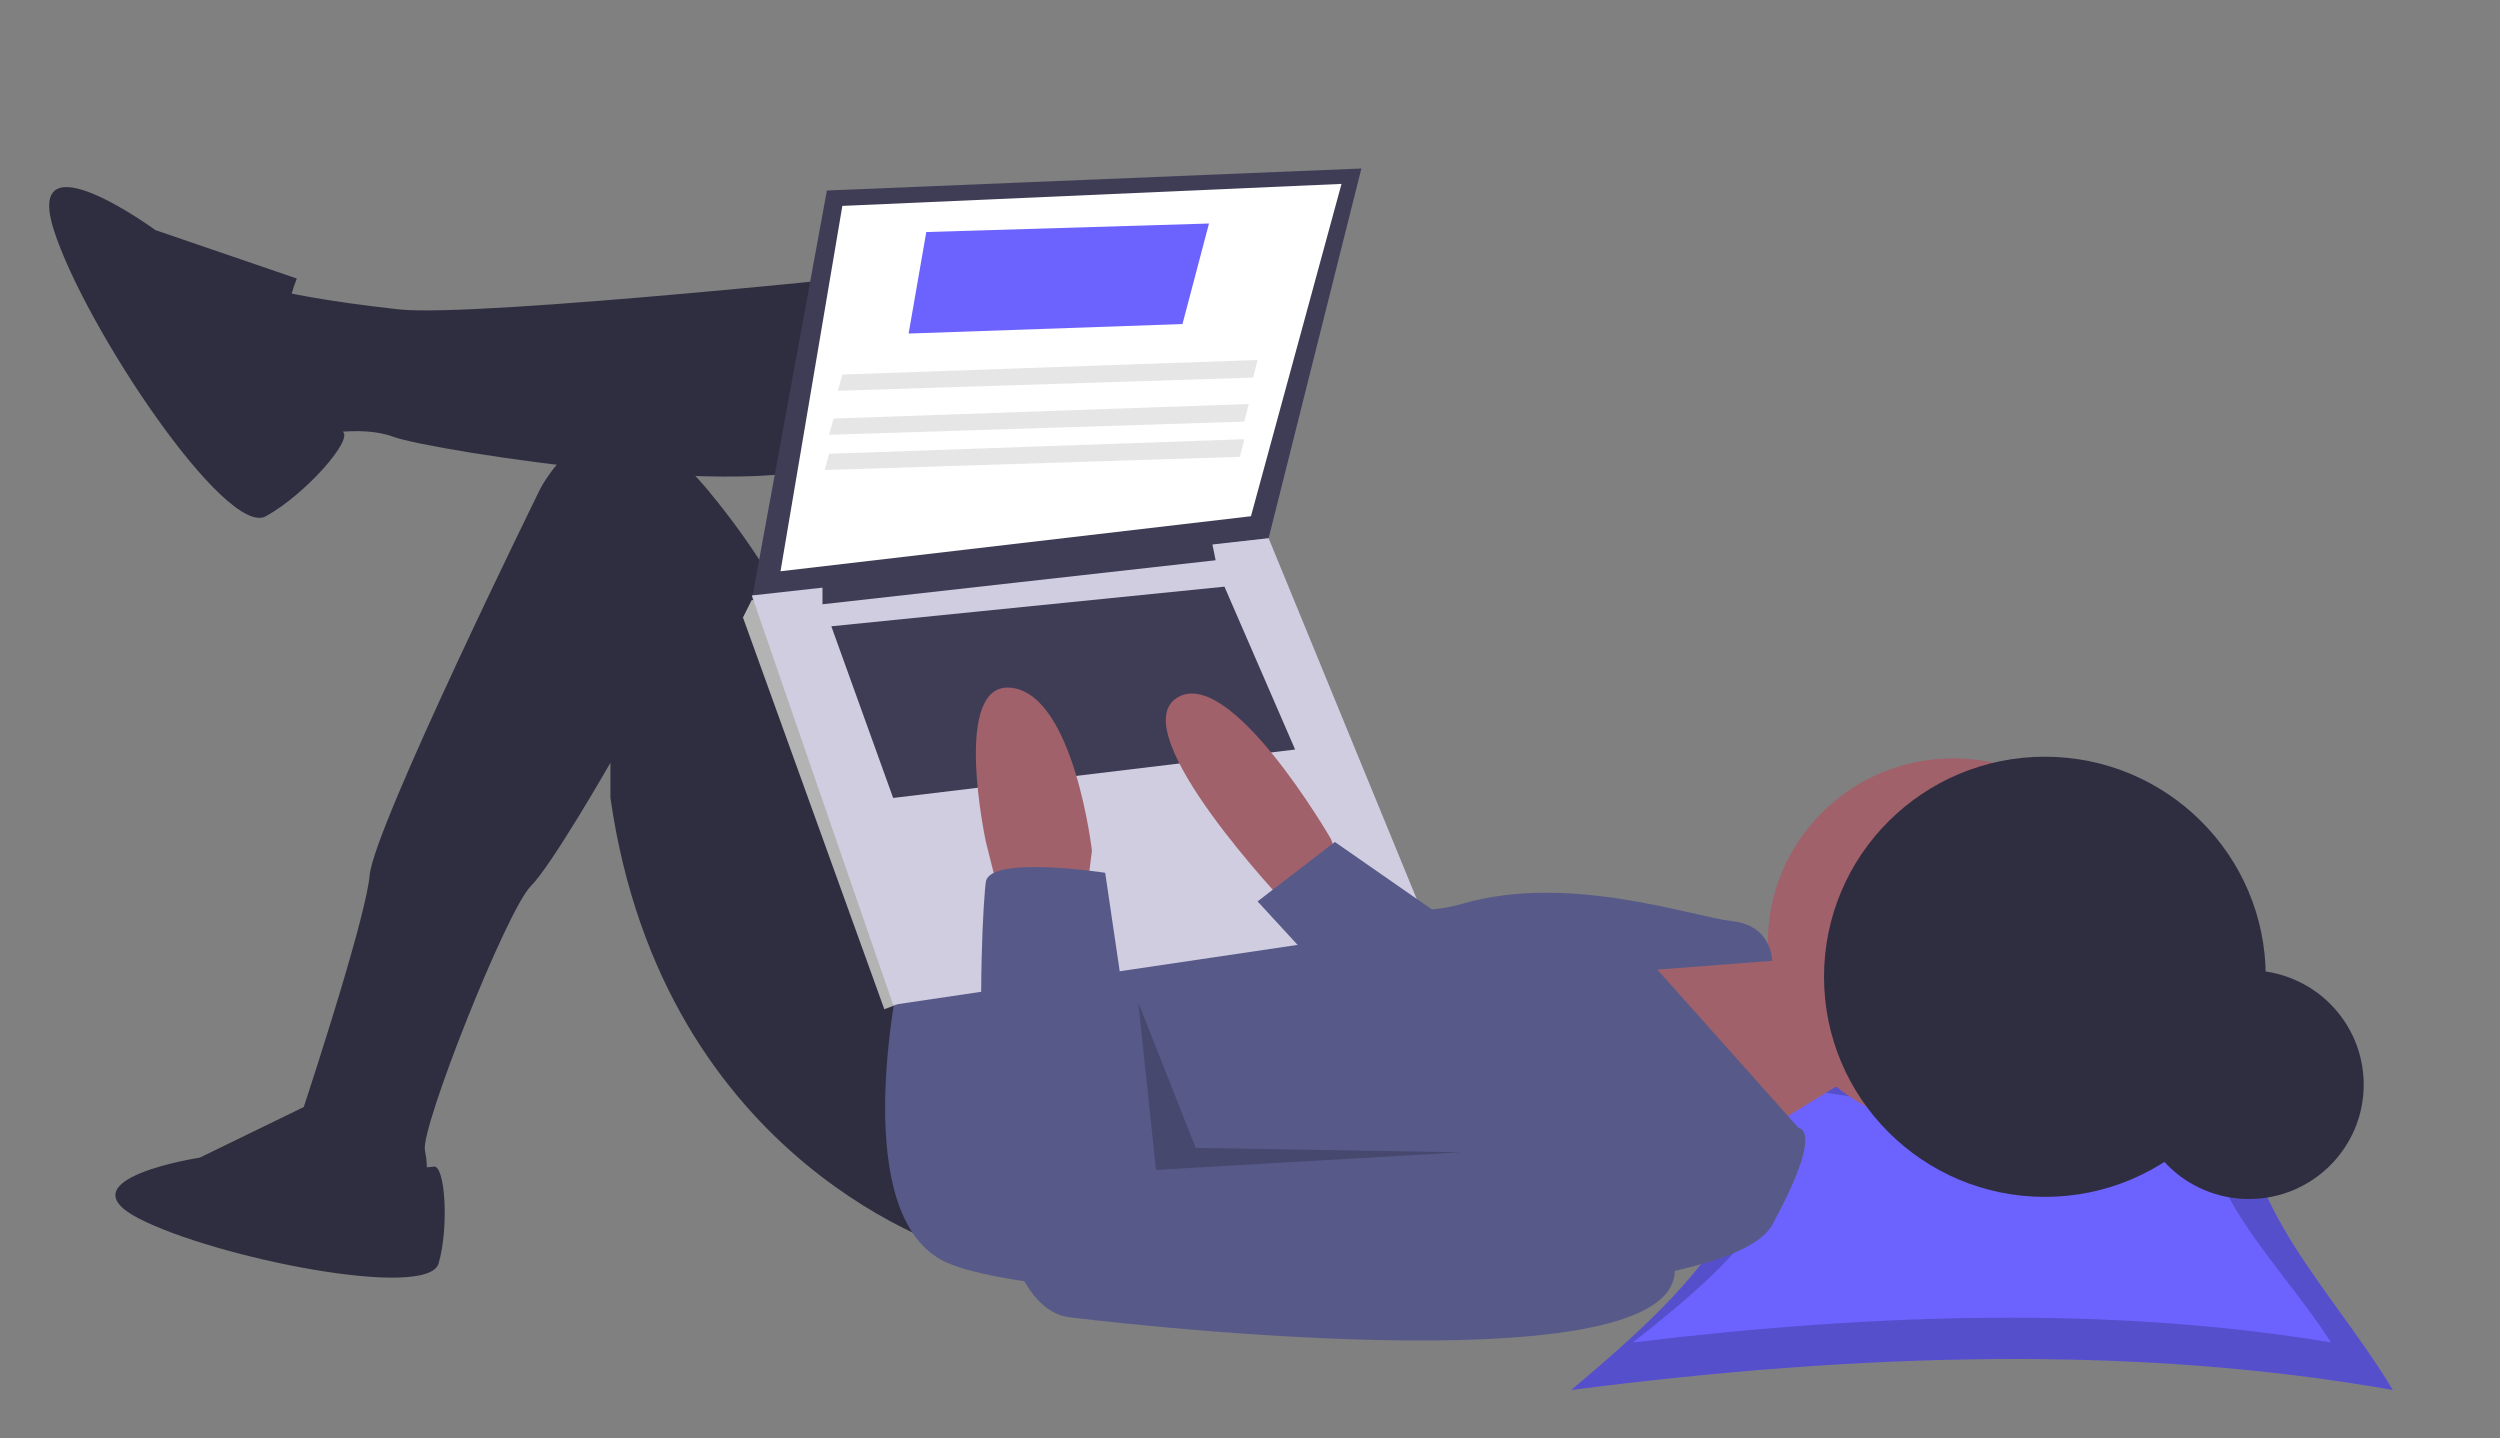<svg width="617" height="355" viewBox="0 0 617 355" fill="none" xmlns="http://www.w3.org/2000/svg">
<rect x="0" y="0" width="617" height="355" fill="#808080" stroke="none"/>
<g id="Frame 1">
<path id="Vector" d="M590.549 343.05C527.976 331.952 459.55 333.797 387.774 343.05C420.488 315.529 448.723 288.008 416.008 260.486C479.822 273.605 488.76 272.277 559.748 260.486C543.283 288.008 574.084 315.529 590.549 343.05Z" fill="#6C63FF"/>
<path id="Vector_2" opacity="0.2" d="M590.549 343.05C527.976 331.952 459.55 333.797 387.774 343.05C420.488 315.529 448.723 288.008 416.008 260.486C479.822 273.605 488.76 272.277 559.748 260.486C543.283 288.008 574.084 315.529 590.549 343.05Z" fill="black"/>
<path id="Vector_3" d="M575.286 331.309C522.133 322.45 464.008 323.923 403.036 331.309C430.826 309.341 454.81 287.373 427.021 265.405C481.228 275.876 488.821 274.816 549.122 265.405C535.135 287.373 561.3 309.341 575.286 331.309Z" fill="#6C63FF"/>
<path id="Vector_4" d="M555.041 295.913C570.682 295.913 583.362 283.277 583.362 267.691C583.362 252.104 570.682 239.469 555.041 239.469C539.399 239.469 526.72 252.104 526.72 267.691C526.72 283.277 539.399 295.913 555.041 295.913Z" fill="#2F2E41"/>
<path id="Vector_5" d="M426.475 234.956L446.099 238.216L455.911 266.461L427.566 283.843L394.86 234.956H425.385H426.475Z" fill="#A0616A"/>
<g id="head">
<path id="Vector_6" d="M482.075 278.411C507.363 278.411 527.863 257.983 527.863 232.784C527.863 207.585 507.363 187.157 482.075 187.157C456.787 187.157 436.287 207.585 436.287 232.784C436.287 257.983 456.787 278.411 482.075 278.411Z" fill="#A0616A"/>
</g>
<path id="Vector_7" d="M229.151 66.57C229.151 66.57 117.952 78.52 98.328 76.347C78.705 74.175 69.983 72.002 69.983 72.002C69.983 72.002 56.901 89.384 63.442 96.988C67.106 101.37 71.539 105.052 76.525 107.852C76.525 107.852 88.517 104.593 97.238 107.852C105.96 111.111 194.265 125.234 209.528 112.197C224.79 99.161 229.151 66.57 229.151 66.57Z" fill="#2F2E41"/>
<path id="Vector_8" d="M236.782 308.829C236.782 308.829 163.74 288.189 150.657 196.934V188.243C150.657 188.243 136.205 213.508 131.034 218.661C125.038 224.636 103.779 278.411 104.869 283.843C105.96 289.275 104.869 291.448 104.869 291.448L73.254 288.189V278.411C73.254 278.411 90.152 227.895 91.242 215.945C92.332 203.995 133.214 120.888 133.214 120.888C133.214 120.888 148.477 89.384 174.642 120.888C200.806 152.393 202.987 174.12 202.987 174.12L236.782 239.302L236.782 308.829Z" fill="#2F2E41"/>
<path id="Vector_9" d="M73.254 68.743L38.368 56.793C38.368 56.793 5.662 32.893 13.293 56.793C20.925 80.693 55.811 132.838 65.623 127.407C75.434 121.975 87.234 108.492 84.605 106.542C81.975 104.593 64.532 90.47 73.254 68.743Z" fill="#2F2E41"/>
<path id="Vector_10" d="M77.471 271.998L49.309 285.703C49.309 285.703 15.253 290.924 34.246 300.713C53.239 310.502 105.632 320.944 108.252 311.808C110.872 302.671 109.832 287.507 107.078 287.91C104.323 288.313 85.33 290.271 77.471 271.998Z" fill="#2F2E41"/>
<path id="Vector_11" d="M222.61 237.129C222.61 237.129 208.437 297.966 232.422 311.002C256.406 324.039 424.295 326.211 437.377 302.311C450.46 278.411 443.919 278.411 443.919 278.411L409.032 239.302L437.377 237.129C437.377 237.129 437.377 228.439 427.566 227.352C417.754 226.266 387.229 215.402 361.064 223.007C334.899 230.611 319.637 207.798 319.637 207.798L222.61 237.129Z" fill="#575A89"/>
<path id="Vector_12" d="M204.077 47.015L185.543 148.048L313.096 132.839L335.99 41.584L204.077 47.015Z" fill="#3F3D56"/>
<path id="Vector_13" d="M207.893 50.818L192.63 140.986L308.735 127.407L331.084 45.386L207.893 50.818Z" fill="white"/>
<path id="Vector_14" d="M189.904 149.134L185.543 148.048L183.363 152.393L218.25 249.079L221.53 247.83L222.61 241.475L189.904 149.134Z" fill="#B3B3B3"/>
<path id="Vector_15" d="M185.543 146.961L220.43 247.993L352.342 228.439L313.096 132.839L185.543 146.961Z" fill="#D0CDE1"/>
<path id="Vector_16" d="M202.987 143.702V149.134L300.013 138.271L298.923 132.839L202.987 143.702Z" fill="#3F3D56"/>
<path id="Vector_17" d="M205.167 154.566L220.43 196.934L319.637 184.984L302.194 144.788L205.167 154.566Z" fill="#3F3D56"/>
<g id="rightHand">
<path id="Vector_18" d="M331.761 215.768L328.49 207.077C328.49 207.077 303.416 163.623 290.334 172.314C277.251 181.005 317.588 223.373 317.588 223.373H330.671L331.761 215.768Z" fill="#A0616A"/>
</g>
<g id="leftHand">
<path id="Vector_19" d="M246.594 220.834L243.324 207.797C243.324 207.797 234.602 167.602 249.865 169.775C265.127 171.947 269.488 209.97 269.488 209.97L268.398 218.661L246.594 220.834Z" fill="#A0616A"/>
</g>
<path id="Vector_20" d="M272.759 215.402C272.759 215.402 244.414 211.057 243.324 217.575C242.233 224.093 236.782 321.866 264.037 325.125C291.292 328.384 426.475 342.507 412.303 308.829C398.131 275.152 376.327 279.498 376.327 279.498L283.661 289.275L272.759 215.402Z" fill="#575A89"/>
<path id="Vector_21" d="M358.338 227.895L329.449 207.797L310.37 222.464L334.355 248.536L358.338 227.895Z" fill="#575A89"/>
<path id="Vector_22" opacity="0.2" d="M280.936 247.45L285.296 288.732L360.519 284.387L295.107 283.3L280.936 247.45Z" fill="black"/>
<path id="Vector_23" d="M504.677 295.393C534.782 295.393 559.187 271.074 559.187 241.075C559.187 211.075 534.782 186.756 504.677 186.756C474.573 186.756 450.168 211.075 450.168 241.075C450.168 271.074 474.573 295.393 504.677 295.393Z" fill="#2F2E41"/>
<g id="screen">
<path id="Vector_24" d="M224.246 82.322L291.837 79.978L298.378 55.164L228.606 57.262L224.246 82.322Z" fill="#6C63FF"/>
</g>
<path id="Vector_25" d="M206.803 96.445L309.28 93.186L310.37 88.84L207.893 92.436L206.803 96.445Z" fill="#E6E6E6"/>
<path id="Vector_26" d="M204.622 107.309L307.1 104.05L308.19 99.704L205.712 103.299L204.622 107.309Z" fill="#E6E6E6"/>
<path id="Vector_27" d="M203.532 115.999L306.009 112.741L307.1 108.395L204.622 111.99L203.532 115.999Z" fill="#E6E6E6"/>
</g>
</svg>
